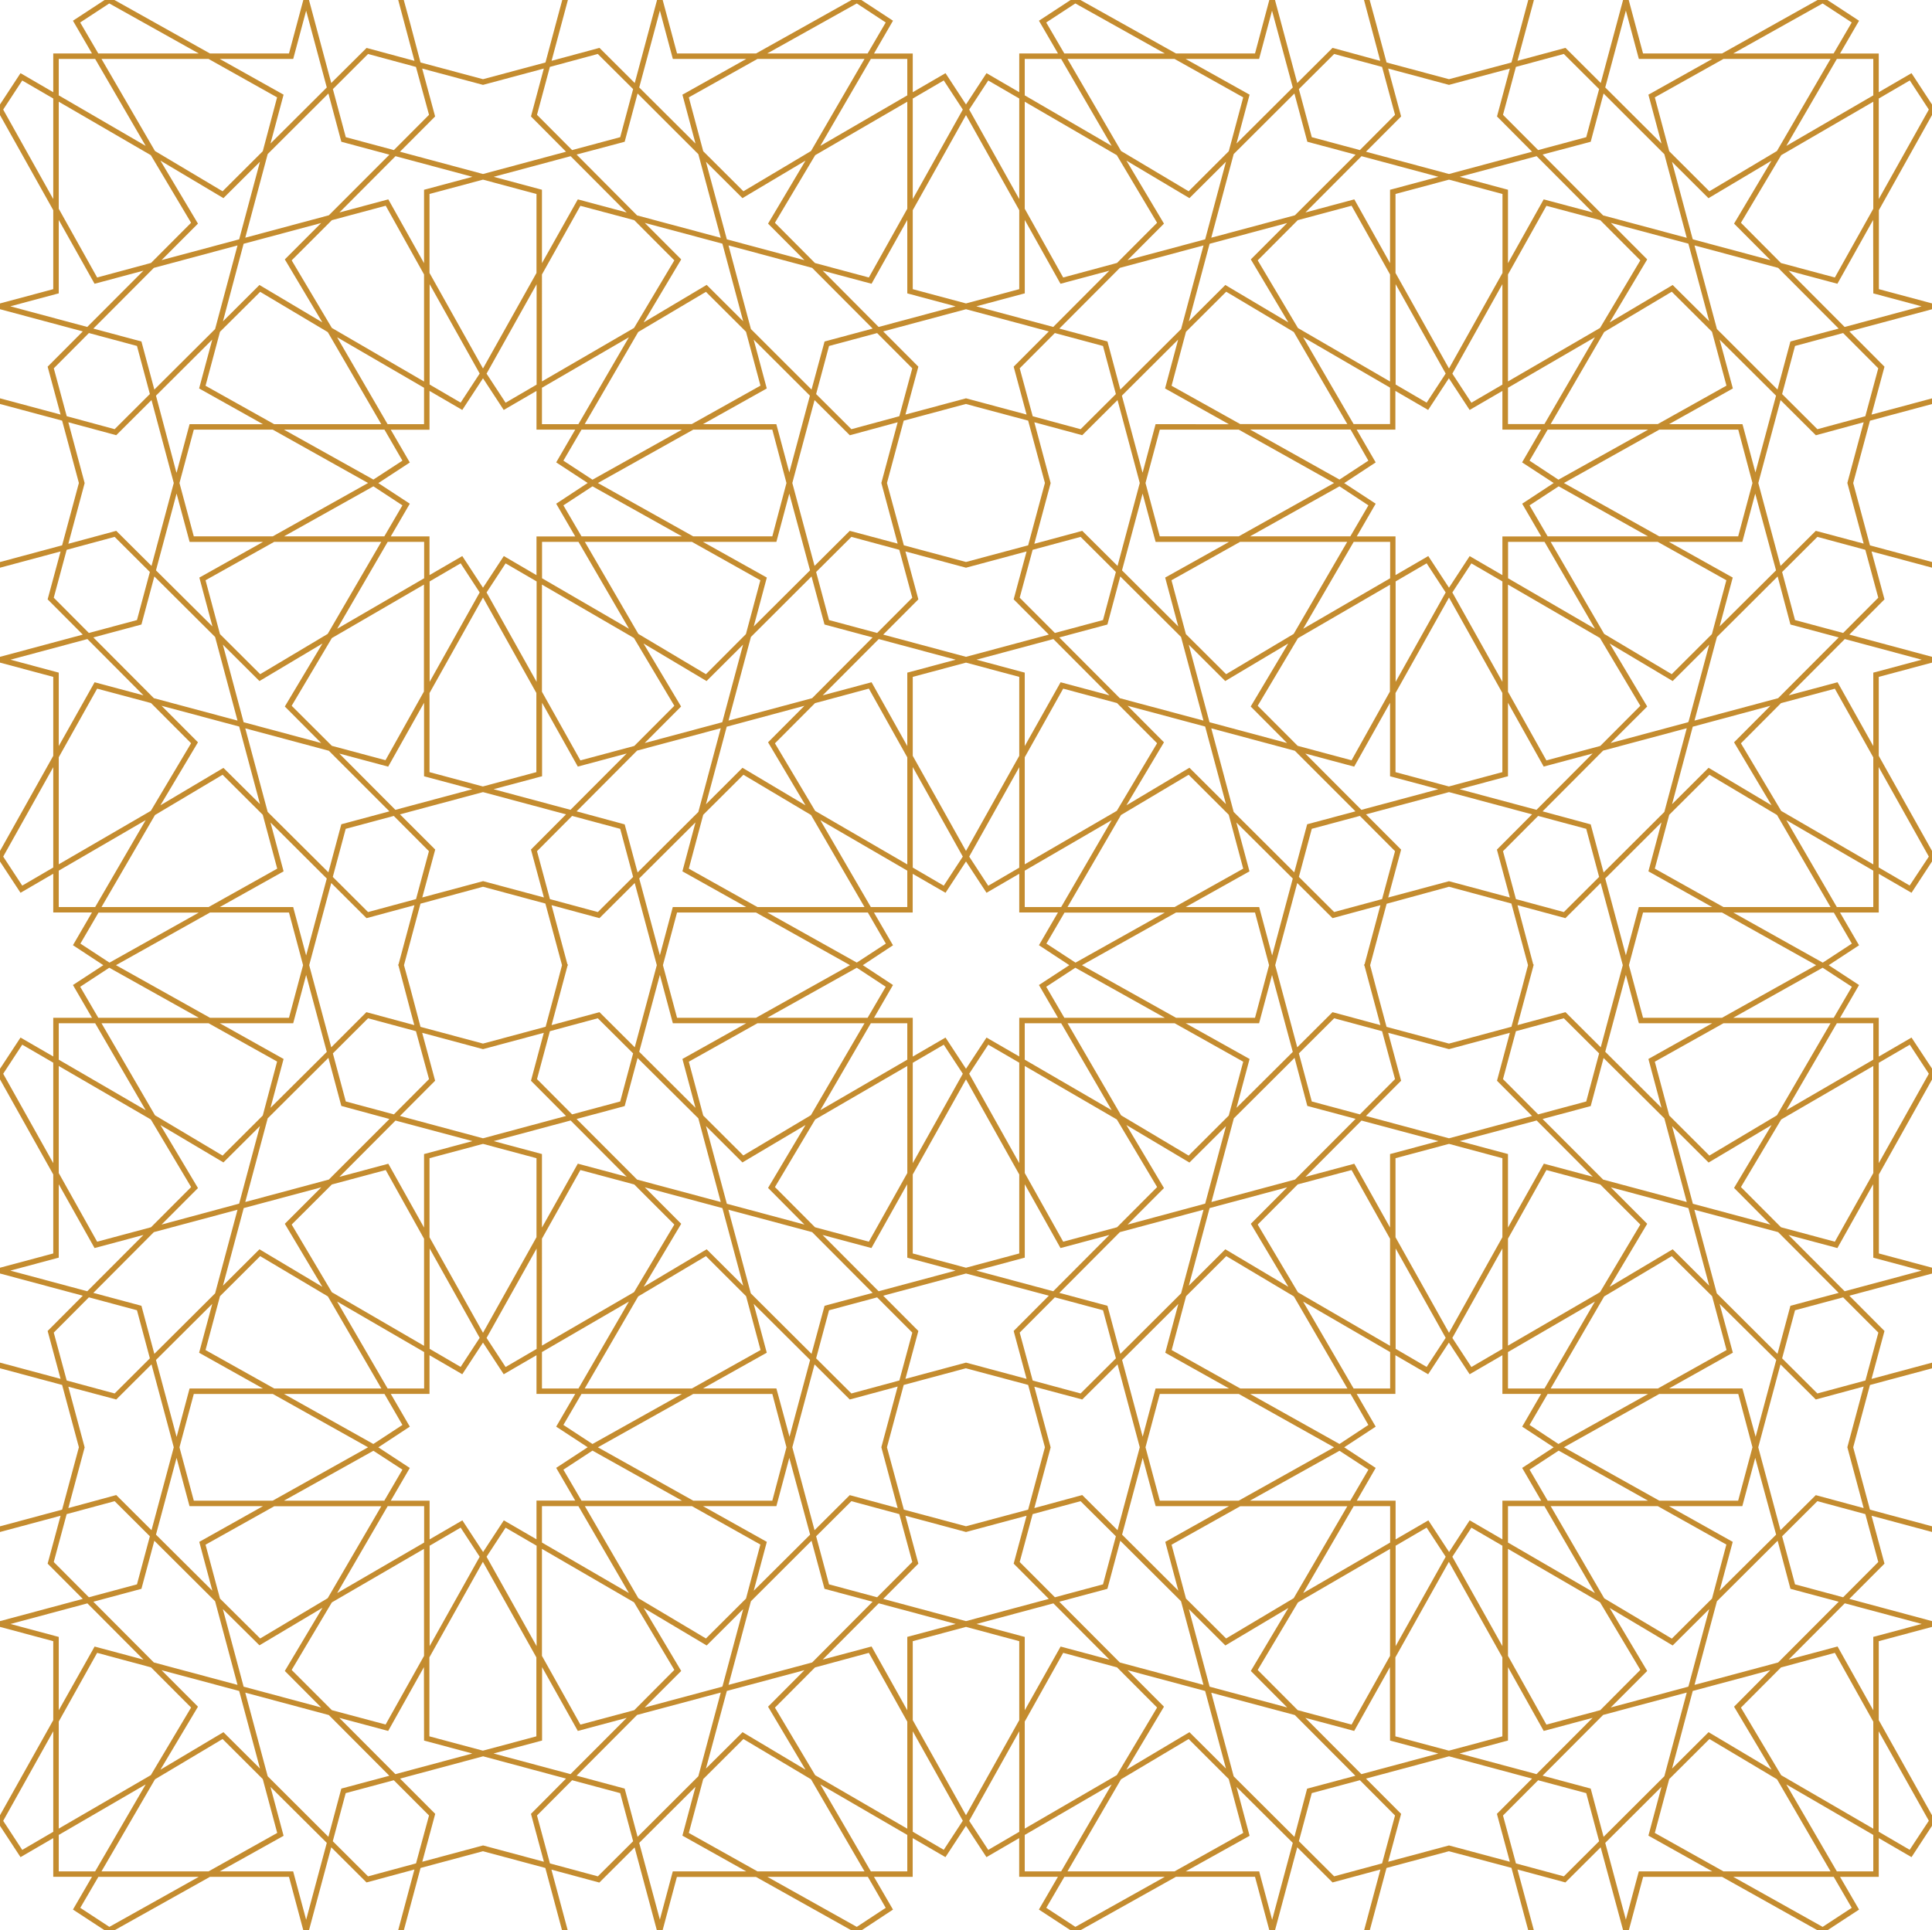<svg xmlns="http://www.w3.org/2000/svg" viewBox="0 0 640.4 639.91"><defs><style>.cls-1{fill:#c48c2f;fill-rule:evenodd;}</style></defs><g id="Layer_2" data-name="Layer 2"><g id="Layer_1-2" data-name="Layer 1"><path class="cls-1" d="M38.07,639.91,69.6,622.26H95.79l4.73,17.65h1.92l7.36-27.44,11.69,11.65,15.88-4.29L132,639.91h1.88l5.52-20.59v0h0l20.68-5.55,20.68,5.55h0l5.53,20.63h1.88l-5.39-20.08,15.88,4.29,11.69-11.65,7.37,27.44h1.92l4.73-17.65H250.6l31.53,17.65h3.51L296,633.12l-6.31-10.86h12.84V609.42l10.86,6.31,6.79-10.38,6.8,10.38,10.85-6.31v12.83h12.84l-6.31,10.86,10.38,6.79h3.51l31.54-17.65H416l4.73,17.65h1.92L430,612.47l11.7,11.65,15.87-4.29-5.39,20.08h1.88l5.53-20.59v0h0l20.67-5.55L501,619.28h0l5.54,20.63h1.87L503,619.83l15.88,4.29,11.69-11.65L538,639.91h1.92l4.73-17.65H570.8l31.53,17.65h3.51l10.38-6.79-6.31-10.86h12.84V609.42l10.86,6.31,6.79-10.38v-3.51l-17.65-31.53V544.13l17.65-4.74v-1.91L613,530.11l11.65-11.69-4.29-15.88,20.08,5.39v-1.88l-20.6-5.52h0l-5.56-20.67,5.56-20.67h0l20.6-5.53v-1.88l-20.08,5.39,4.29-15.88L613,429.59l27.44-7.36v-1.92l-17.65-4.73V389.39l17.65-31.53v-3.51L633.61,344l-10.86,6.31V337.45H609.92l6.3-10.86L606.16,320l10.06-6.59-6.31-10.86h12.84V289.71L633.61,296l6.79-10.38v-3.51L622.75,250.6V224.42l17.65-4.73v-1.92L613,210.4l11.65-11.69-4.29-15.88,20.08,5.39v-1.88l-20.6-5.52h0l-5.56-20.67,5.56-20.67h0l20.6-5.53v-1.88l-20.08,5.39,4.29-15.88L613,109.88l27.44-7.36V100.6l-17.65-4.73V69.68L640.4,38.15V34.64l-6.79-10.38-10.86,6.31V17.74H609.92l6.3-10.86L605.72,0h-3.25L570.8,17.73H544.62L539.87,0H538L530.6,27.52,518.91,15.87,503,20.16,508.27.67l.11-.44h0l.06-.23h-1.87l-2.12,7.91L501,20.71,480.3,26.26l-20.7-5.55-3.44-12.8L454,0h-1.88l.07.23h0l4,15,1.32,4.95L441.7,15.87,430,27.52,422.62,0h-1.88L416,17.73H389.81L358.13,0h-3.25l-10.5,6.87,6.31,10.86H337.85V30.57L327,24.26l-6.8,10.38-6.79-10.38-10.86,6.31V17.74H289.71L296,6.87,285.52,0h-3.25L250.6,17.73H224.42L219.66,0h-1.87L210.4,27.52,198.71,15.87l-15.88,4.29L188.06.67l.12-.44.06-.23h-1.87l-2.13,7.91-3.43,12.8L160.1,26.26l-20.71-5.55L136,7.91,133.84,0H132l.06.23,4,15,1.33,4.95-15.88-4.29L109.8,27.52,102.42,0h-1.88L95.79,17.73H69.6L37.93,0H34.68L24.18,6.87l6.31,10.86H17.65V30.57L6.8,24.26,0,34.64v3.51L17.65,69.68V95.87L0,100.6v1.92l27.44,7.36L15.79,121.57l4.29,15.88L0,132.06v1.88l20.59,5.52h0l5.56,20.67-5.56,20.67h0L0,186.34v1.88l20.08-5.39-4.29,15.88L27.44,210.4,0,217.77v1.92l17.65,4.73V250.6L0,282.13v3.51L6.8,296l10.85-6.31v12.83H30.49l-6.31,10.86L34.25,320l-10.07,6.58,6.31,10.86H17.65v12.83L6.8,344,0,354.35v3.51l17.65,31.53v26.19L0,420.31v1.92l27.44,7.36L15.79,441.28l4.29,15.88L0,451.77v1.88l20.59,5.52h0l5.56,20.67-5.56,20.67h0L0,506.05v1.88l20.08-5.39-4.29,15.88,11.65,11.69L0,537.48v1.91l17.65,4.74v26.18L0,601.84v3.51l6.8,10.38,10.85-6.31v12.83H30.49l-6.31,10.86,10.38,6.79Zm-1.82-1.06-9.64-6.31,6-10.28H65.89Zm257.34-6.31L284,638.85l-29.64-16.59h33.31Zm62.87,6.31-9.65-6.31,6-10.28H386.1Zm257.33-6.31-9.64,6.31-29.64-16.59h33.31ZM108.32,611l-6.84,25.5-4.12-15.36-.18-.68H72.84L93.39,609l.61-.35-4.34-16.2ZM226.2,608.6l21.16,11.85H223.72l-.71,0-4.28,16L211.88,611l18.66-18.59ZM428.52,611l-6.84,25.5-4.12-15.36-.17-.68H393L413.59,609l.61-.35-4.34-16.2ZM546.4,608.6l21.16,11.85H543.92l-.7,0-4.29,16L532.09,611l18.65-18.59Zm-404.19-6.68L138,617.43h0l-.1.37-.37.1h0L122,622.1l-11.69-11.65,4.28-15.94,15.94-4.28Zm63.37-7.41,4.28,15.94L198.17,622.1l-15.51-4.19h0l-.37-.1-.1-.37L178,601.92l11.64-11.69Zm256.83,7.41-4.19,15.51h0l-.1.37-.37.1h0l-15.52,4.19-11.69-11.65,4.28-15.94,15.94-4.28Zm63.38-7.41,4.27,15.94L518.37,622.1l-15.51-4.19h0l-.37-.1-.1-.37-4.19-15.51,11.65-11.69ZM31.54,620.45H19.47V608.37l28.82-16.75Zm55.56-30.6,4.79,17.86L69.13,620.45H33.64l17.74-30.53,22.4-13.35Zm181.73.07,17.73,30.53H251.07l-22.75-12.74,4.78-17.86,13.32-13.28Zm31.91,18.45v12.08H288.66l-16.75-28.83Zm51,12.08H339.67V608.37l28.82-16.75Zm55.56-30.6,4.79,17.86-22.76,12.74H353.84l17.74-30.53L394,576.57Zm181.73.07,17.74,30.53h-35.5l-22.75-12.74,4.78-17.86,13.33-13.28Zm31.91,18.45v12.08H608.86l-16.75-28.83ZM187.62,589.69,176,601.38l4.29,15.88-20.16-5.41-20.16,5.41,4.29-15.88-11.65-11.69,27.52-7.39Zm320.21,0-11.65,11.69,4.29,15.88-20.17-5.41-20.16,5.41,4.29-15.88-11.65-11.69,27.52-7.39ZM17.65,607.33l-10.28,6-6.31-9.64L17.65,574Zm301.49-3.67-6.31,9.64-10.28-6V574Zm18.71,3.67-10.28,6-6.31-9.64L337.85,574Zm301.5-3.67L633,613.3l-10.28-6V574ZM109,568.62l20.06,20.13L113.14,593,108.86,609,88.73,588.91,81.3,561.19Zm320.2,0,20.07,20.13-16,4.28L429.06,609l-20.13-20.06-7.43-27.72ZM231.48,588.91,211.34,609,207.06,593l-15.94-4.28,20.06-20.14,27.73-7.42Zm320.2,0L531.54,609,527.27,593l-15.95-4.28,20.07-20.14,27.72-7.42ZM50.06,552.81l13.28,13.32L50,588.54,19.47,606.27V570.78L32.2,548Zm250.68,18v35.49l-30.53-17.73-13.34-22.41,13.27-13.32L288,548Zm69.52-18,13.28,13.32-13.35,22.41-30.52,17.73V570.78L352.41,548Zm250.68,18v35.49l-30.53-17.73-13.34-22.41,13.27-13.32L608.2,548ZM337.85,544.13v26.18L320.2,601.84h0l-17.65-31.53V544.13l17.65-4.74ZM140.56,576.37l0,.71,16,4.29-25.5,6.84-18.59-18.66,16.2,4.34,11.85-21.16Zm48.54,11.84-25.5-6.84L179,577.25l.68-.17V552.73l11.51,20.55.34.61,16.2-4.34Zm271.66-11.84,0,.71,16,4.29-25.5,6.84-18.59-18.66,16.2,4.34,11.85-21.16Zm48.54,11.84-25.5-6.84,15.37-4.12.68-.17V552.73l11.5,20.55.34.61,16.21-4.34ZM53.17,586.74l12.45-20.89-12.07-12.1,25.36,6.79h0l.37.1.1.37h0l6.8,25.35L74.06,574.3Zm201.42-20.89L267,586.74,246.14,574.3,234,586.36,240.83,561h0l.1-.37.37-.1h0l25.35-6.79Zm118.78,20.89,12.45-20.89-12.06-12.1,25.35,6.79h0l.36.1.1.37h0l6.8,25.35L394.26,574.3Zm201.42-20.89,12.44,20.89L566.34,574.3l-12.1,12.06L561,561h0l.1-.37.36-.1h0l25.35-6.79Zm-397-16.35v26.18l-17.73,4.75-17.73-4.75V549.49l17.73-31.67Zm320.2,0v26.18l-17.73,4.75-17.73-4.75V549.49l17.73-31.67ZM140.56,549l-12.74,22.76L110,567,96.68,553.67,110,531.27l30.53-17.74Zm69.61-17.75,13.35,22.4L210.24,567l-17.86,4.79L179.64,549V513.53ZM460.76,549,448,571.78,430.16,567l-13.27-13.32,13.34-22.4,30.53-17.74Zm69.61-17.75,13.35,22.4L530.44,567l-17.85,4.79L499.85,549V513.53Zm-510.9,35.8V543.43l0-.71-16-4.29,25.5-6.84,18.59,18.66-16.2-4.34Zm320.2,0V543.43l0-.71-16-4.29,25.5-6.84,18.59,18.66-16.2-4.34Zm-22.89-28.64-15.36,4.12-.68.17v24.35l-11.5-20.55-.35-.61-16.2,4.34,18.59-18.66Zm320.21,0-15.36,4.12-.69.17v24.35l-11.5-20.55-.35-.61-16.2,4.34,18.6-18.66ZM94.41,554l12.06,12.11-25.35-6.8h0l-.37-.1-.09-.36h0l-6.79-25.36L86,545.5l20.89-12.44Zm145,5.21-.36.1h0l-25.36,6.8L225.8,554l-12.45-20.89,20.89,12.44,12.11-12.06-6.8,25.36h0ZM414.61,554l12.06,12.11-25.35-6.8h0l-.36-.1-.1-.36h0l-6.79-25.36,12.1,12.06,20.89-12.44Zm145,5.21-.36.1h0l-25.35,6.8L546,554l-12.45-20.89,20.89,12.44,12.11-12.06-6.8,25.36h0ZM71.3,530.89l7.43,27.73L51,551.19,30.94,531.05l15.94-4.28,4.28-15.94Zm202-4.12,15.94,4.28L269.2,551.19l-27.72,7.43,7.43-27.73L269,510.83Zm118.18,4.12,7.43,27.73-27.73-7.43-20.06-20.14,15.95-4.28,4.27-15.94Zm202-4.12,16,4.28L589.4,551.19l-27.72,7.43,7.43-27.73,20.13-20.06ZM159,516.14l-16.59,29.64v-33.3l10.28-6Zm18.87-3.66v33.3l-16.59-29.64,6.31-9.64Zm301.33,3.66-16.59,29.64v-33.3l10.28-6ZM498,512.48v33.3l-16.59-29.64,6.31-9.64Zm-389.38,17.4L86.24,543.23,72.92,530l-4.79-17.86,22.76-12.74h35.49Zm143.42-17.79L247.28,530,234,543.23l-22.41-13.35-17.73-30.53h35.49Zm176.78,17.79-22.4,13.35L393.12,530l-4.78-17.86,22.75-12.74h35.5Zm143.42-17.79L567.48,530l-13.32,13.28-22.4-13.35L514,499.35h35.49ZM336,518.42l11.65,11.69-27.45,7.37-27.44-7.37,11.65-11.69-4.29-15.88,20.08,5.39,20.08-5.39ZM49.68,509.35,45.4,525.29l-15.94,4.28L17.82,517.88,22,502.37h0l.1-.37.37-.1h0L38,497.71Zm252.71,8.53-11.65,11.69-15.94-4.28-4.28-15.94,11.69-11.64,15.51,4.19h0l.37.1.1.37h0Zm67.49-8.53-4.27,15.94-15.94,4.28L338,517.88l4.19-15.51h0l.1-.37.37-.1h0l15.51-4.19Zm252.71,8.53-11.65,11.69L595,525.29l-4.28-15.94,11.69-11.64,15.52,4.19h0l.37.1.1.37h0Zm-482-6.45-28.83,16.75,16.75-28.83h12.08Zm320.2,0-28.83,16.75,16.75-28.83h12.08ZM208.47,528.18l-28.83-16.75V499.35h12.08Zm320.2,0-28.82-16.75V499.35h12.08Zm-462-17.32-.62.34,4.34,16.2L51.7,508.81l6.83-25.46,0,0v0l4.11,15.34.18.66H87.18Zm201.86-2.05L249.84,527.4l4.34-16.2L233,499.35h23.64l.71,0,4.28-16v0Zm118.34,2.05-.62.34,4.34,16.2-18.65-18.59,6.83-25.46v0l4.11,15.34.19.66h24.32Zm201.86-2.05L570,527.4l4.35-16.2-21.17-11.85h23.64l.71,0,4.28-16v0Zm-428.6,5.76-6.87-10.5-10.86,6.31V497.55H129.53l6.31-10.85-10.44-6.84L135.84,473l-6.31-10.86h12.84V449.32l10.86,6.31,6.87-10.5,6.87,10.5,10.86-6.31v12.83h12.84L184.36,473l10.44,6.83-10.44,6.84,6.31,10.85H177.83v12.83L167,504.07Zm320.2,0-6.87-10.5-10.86,6.31V497.55H449.73L456,486.69l-10.44-6.84L456,473l-6.31-10.86h12.84V449.32l10.86,6.31,6.87-10.5,6.88,10.5L498,449.32v12.83h12.84L504.56,473,515,479.85l-10.45,6.84,6.31,10.85H498v12.83l-10.85-6.31ZM57.6,479.85l-7.38,27.48L38.53,495.68,22.65,500l5.41-20.12-5.41-20.12L38.53,464l11.69-11.65ZM270,507.33l-7.37-27.48L270,452.37,281.67,464l15.88-4.29-5.41,20.12L297.55,500l-15.88-4.29ZM377.8,479.85l-7.37,27.48-11.7-11.65L342.85,500l5.41-20.12-5.41-20.12L358.73,464l11.7-11.65Zm212.38,27.48-7.37-27.48,7.37-27.48L601.88,464l15.87-4.29-5.41,20.12L617.75,500l-15.87-4.29ZM340.8,459.17h0l5.56,20.67-5.56,20.67h0l-20.6,5.52-20.6-5.52h0L294,479.85l5.55-20.67h0l20.6-5.53ZM122,479.85l-31.6,17.69H64.24l-4.75-17.69,4.75-17.69H90.42Zm11.39,7.41-6,10.28H94.13L123.77,481Zm92.66,10.28h-33.3l-6-10.28,9.64-6.31Zm34.64-17.69L256,497.54H229.78l-31.6-17.69,31.61-17.69H256Zm181.51,0-31.6,17.69H384.44l-4.74-17.69,4.74-17.69h26.18Zm11.39,7.41-6,10.28H414.33L444,481Zm92.67,10.28H513l-6-10.28,9.65-6.31Zm34.63-17.69-4.74,17.69H550l-31.61-17.69L550,462.16h26.18Zm-447.5-7.41-9.64,6.31L94.13,462.16h33.31Zm63,6.31-9.64-6.31,6-10.28h33.3Zm257.18-6.31L444,478.75l-29.64-16.59h33.31Zm63,6.31L507,472.44l6-10.28h33.31ZM58.53,476.36,51.7,450.89,70.36,432.3,66,448.5l21.16,11.85H63.54l-.7,0-4.28,16v0Zm210-25.47-6.83,25.47v0L257.53,461l-.18-.66H233l20.55-11.51.61-.34-4.34-16.2Zm110.24,25.47-6.83-25.47,18.65-18.59-4.34,16.2,21.16,11.85H383.74l-.7,0-4.28,16v0Zm210-25.47-6.83,25.47v0L577.74,461l-.19-.66H553.23l20.54-11.51.62-.34L570,432.3ZM45.4,434.41l4.28,15.94L38,462,22.48,457.8h0l-.37-.1-.1-.37h0l-4.19-15.51,11.64-11.69Zm257,7.41-4.19,15.51h0l-.1.37-.37.1h0L282.21,462l-11.69-11.64,4.28-15.94,15.94-4.28Zm63.22-7.41,4.27,15.94L358.19,462l-15.51-4.19h0l-.37-.1-.1-.37h0L338,441.82l11.65-11.69Zm257,7.41-4.19,15.51h0l-.1.37-.37.1h0L602.41,462l-11.69-11.64L595,434.41l15.94-4.28Zm-513.94-12,17.73,30.53H90.89L68.13,447.61l4.79-17.86,13.32-13.28Zm31.91,18.45v12.08H128.48l-16.75-28.83Zm51.16,12.08H179.64V448.27l28.83-16.75Zm55.56-30.6,4.79,17.86-22.76,12.74H193.82l17.73-30.53L234,416.47Zm181.57.07,17.74,30.53h-35.5l-22.75-12.74,4.78-17.86,13.33-13.28Zm31.91,18.45v12.08H448.68l-16.75-28.83Zm51.17,12.08H499.85V448.27l28.82-16.75Zm55.55-30.6,4.79,17.86-22.76,12.74H514l17.74-30.53,22.4-13.35ZM300.12,457.16l4.29-15.88-11.65-11.69,27.44-7.36,27.45,7.36L336,441.28l4.28,15.88-20.08-5.39ZM159,443.56l-6.31,9.64-10.28-6V413.92Zm18.87,3.67-10.28,6-6.31-9.64,16.59-29.64Zm301.33-3.67-6.31,9.64-10.28-6V413.92ZM498,447.23l-10.28,6-6.31-9.64L498,413.92ZM269.2,408.51l20.06,20.14-15.94,4.28L269,448.87l-20.13-20.06-7.43-27.73Zm320.2,0,20.07,20.14-16,4.28-4.28,15.94-20.13-20.06-7.43-27.73ZM71.3,428.81,51.16,448.87l-4.28-15.94-15.94-4.28L51,408.51l27.73-7.43Zm320.2,0-20.14,20.06-4.27-15.94-15.95-4.28,20.06-20.14,27.73-7.43Zm-181.26-36.1L223.52,406l-13.35,22.41-30.53,17.73V410.68l12.74-22.76Zm320.2,0L543.72,406l-13.35,22.41-30.52,17.73V410.68l12.74-22.76Zm-389.88,18v35.49L110,428.44,96.68,406,110,392.71l17.86-4.79Zm320.2,0v35.49l-30.53-17.73L416.89,406l13.27-13.32L448,387.92ZM177.83,384v26.19L160.1,441.88l-17.73-31.67V384l17.73-4.75ZM498,384v26.19L480.3,441.88l-17.73-31.67V384l17.73-4.75ZM28.92,428.11l-25.5-6.84,15.36-4.12.69-.18V392.63L31,413.18l.34.61,16.2-4.34Zm271.82-11.84,0,.71,16,4.29-25.5,6.84-18.59-18.66,16.2,4.34,11.85-21.16Zm48.38,11.84-25.5-6.84L339,417.15l.68-.18V392.63l11.5,20.55.34.61,16.2-4.34Zm271.82-11.84,0,.71,16,4.29-25.5,6.84-18.6-18.66,16.2,4.34,11.85-21.16ZM94.41,405.75l12.44,20.89L86,414.2l-12.1,12.06,6.79-25.35h0l.09-.37.37-.1h0l25.35-6.79Zm118.94,20.89,12.45-20.89-12.07-12.1,25.36,6.79h0l.36.1.1.37h0l6.8,25.35L234.24,414.2Zm201.26-20.89,12.44,20.89L406.16,414.2l-12.1,12.06,6.79-25.35h0l.1-.37.36-.1h0l25.35-6.79Zm118.94,20.89L546,405.75l-12.06-12.1,25.35,6.79h0l.36.1.1.37h0l6.8,25.35L554.44,414.2Zm-195.7-37.25v26.19l-17.65,4.73-17.65-4.73V389.39l17.65-31.53h0ZM50,371.16l13.35,22.41L50.06,406.89,32.2,411.68,19.47,388.92V353.43Zm250.75,17.76L288,411.68l-17.86-4.79-13.27-13.32,13.34-22.41,30.53-17.73Zm69.45-17.76,13.35,22.41-13.28,13.32-17.85,4.79-12.74-22.76V353.43Zm250.75,17.76L608.2,411.68l-17.86-4.79-13.27-13.32,13.34-22.41,30.53-17.73ZM179.64,407V383.33l0-.71-16-4.29,25.5-6.84,18.59,18.66-16.2-4.34Zm320.21,0V383.33l0-.71-16-4.29,25.5-6.84,18.6,18.66-16.21-4.34ZM156.6,378.33l-15.36,4.12-.68.17V407l-11.5-20.55-.35-.61-16.2,4.34,18.59-18.66Zm320.2,0-15.36,4.12-.68.17V407l-11.5-20.55-.35-.61-16.2,4.34,18.59-18.66ZM254.59,393.85,266.65,406l-25.35-6.8h0l-.37-.1-.1-.37h0L234,373.34l12.1,12.06L267,373Zm320.2,0L586.85,406l-25.35-6.8h0l-.36-.1-.1-.37h0l-6.79-25.35,12.1,12.06L587.23,373ZM79.27,399.06l-.37.1h0L53.55,406l12.07-12.1L53.17,373,74.06,385.4l12.11-12.06-6.8,25.35h0Zm320.2,0-.36.1h0L373.76,406l12.06-12.1L373.37,373l20.89,12.44,12.11-12.06-6.8,25.35h0ZM113.14,366.67,129.08,371,109,391.08,81.3,398.52l7.43-27.73,20.13-20.06Zm118.34,4.12,7.43,27.73-27.73-7.43L191.12,371l15.94-4.28,4.28-15.94Zm201.86-4.12,16,4.28-20.07,20.13-27.72,7.44,7.43-27.73,20.13-20.06Zm118.34,4.12,7.43,27.73-27.72-7.43L511.32,371l15.95-4.28,4.27-15.94ZM319.14,356l-16.59,29.64V352.37l10.28-6Zm320.21,0-16.6,29.64V352.37l10.29-6Zm-621.7-3.67v33.31L1.06,356l6.31-9.64Zm320.2,0v33.31L321.26,356l6.31-9.64Zm-246-.38L87.1,369.85,73.78,383.13l-22.4-13.35L33.64,339.25H69.13Zm176.94,17.79-22.41,13.35L233.1,369.85,228.32,352l22.75-12.74h35.49ZM412.09,352l-4.79,17.86L394,383.13l-22.4-13.35-17.74-30.53h35.49ZM589,369.78l-22.4,13.35L553.3,369.85,548.52,352l22.75-12.74h35.5ZM176,358.32,187.62,370,160.1,377.4,132.58,370l11.65-11.69-4.29-15.88,20.16,5.41,20.16-5.41Zm320.21,0L507.83,370,480.3,377.4,452.78,370l11.65-11.69-4.29-15.88,20.16,5.41,20.17-5.41Zm-354-.54-11.65,11.69-15.94-4.28-4.28-15.94L122,337.61l15.88,4.28.1.38h0Zm67.65-8.53-4.28,15.94-15.94,4.28L178,357.78l4.17-15.52h0l.1-.37,15.88-4.29Zm252.55,8.53-11.65,11.69-15.94-4.28-4.28-15.94,11.69-11.64,15.89,4.28.1.38h0Zm67.65-8.53-4.27,15.94-15.94,4.28L498.2,357.78l4.18-15.52h0l.1-.37,15.88-4.29Zm-229.32,2.08-28.83,16.75,16.75-28.83h12.08Zm320.2,0-28.83,16.75,16.75-28.83h12.08ZM48.29,368.08,19.47,351.33V339.25H31.54Zm320.2,0-28.82-16.75V339.25h12.07ZM226.82,350.75l-.62.35,4.34,16.2-18.66-18.59,6.85-25.5,4.12,15.38.18.66h24.33Zm320.2,0-.62.35,4.34,16.2-18.65-18.59,6.84-25.5,4.12,15.38.19.66h24.32Zm-438.7-2L89.66,367.3,94,351.1,72.84,339.25H96.48l.71,0,4.29-16Zm320.2,0L409.86,367.3l4.34-16.2L393,339.25h23.64l.71,0,4.29-16ZM320.2,354.35h0L313.41,344l-10.86,6.31V337.45H289.71L296,326.58,286,320,296,313.41l-6.31-10.86h12.84V289.71L313.41,296l6.79-10.38L327,296l10.85-6.31v12.83h12.84l-6.31,10.86L354.45,320l-10.07,6.58,6.31,10.86H337.85v12.83L327,344ZM217.71,320l-7.31,27.23-11.69-11.65-15.88,4.29,5.23-19.49.05-.18h.11l-.05-.2v-.06l.06-.23h-.15l-5.26-19.59,15.88,4.29,11.69-11.65Zm320.2,0-7.31,27.23-11.69-11.65L503,339.87l5.24-19.49,0-.18h.11l-.05-.2v-.06h0l.06-.23h-.15L503,300.12l15.88,4.29,11.69-11.65ZM109.8,347.23,102.49,320l7.31-27.24,11.69,11.65,15.88-4.29-5.26,19.59H132l.06.23,0,.06-.06.2h.11L136,334.92l1.33,4.95-15.88-4.29Zm320.2,0L422.69,320,430,292.76l11.7,11.65,15.87-4.29-5.25,19.59h-.16l.07.23h0V320l-.06.2h.12l3.95,14.72,1.32,4.95-15.87-4.29ZM180.78,299.57h0L186.29,320l-2,7.62-3.43,12.8L160.1,346l-20.71-5.55L136,327.62,133.91,320l5.47-20.39v0h0L160.1,294Zm320.2,0h0L506.49,320l-2,7.62L501,340.42,480.3,346l-20.7-5.55-3.44-12.8-2-7.62,5.47-20.39v0h0L480.3,294ZM65.89,337.44H32.58l-6-10.28,9.64-6.31ZM100.46,320l-4.67,17.44H69.6L38.44,320,69.6,302.55H95.79Zm181.3,0L250.6,337.44H224.42L219.74,320l4.68-17.45H250.6Zm11.83,7.16-6,10.28H254.31L284,320.85Zm92.51,10.28H352.79l-6-10.28,9.65-6.31ZM420.66,320,416,337.44H389.81L358.64,320l31.17-17.45H416ZM602,320,570.8,337.44H544.62L539.94,320l4.68-17.45H570.8Zm11.83,7.16-6,10.28H574.51l29.64-16.59Zm-577.54-8-9.64-6.31,6-10.28H65.89Zm257.34-6.31L284,319.14l-29.64-16.59h33.31Zm62.87,6.31-9.65-6.31,6-10.28H386.1Zm257.33-6.31-9.64,6.31-29.64-16.59h33.31ZM108.32,291.28l-6.84,25.5-4.12-15.36-.17-.68H72.84l20.55-11.5.61-.35-4.34-16.2Zm117.88-2.39,21.16,11.85H223.72l-.71,0-4.28,16-6.85-25.5,18.66-18.59Zm202.32,2.39-6.84,25.5-4.12-15.36-.17-.68H393l20.55-11.5.61-.35-4.34-16.2Zm117.88-2.39,21.16,11.85H543.92l-.7,0-4.29,16-6.84-25.5,18.65-18.59Zm-408.49,9.2-.37.1h0L122,302.39l-11.69-11.65,4.28-15.94,15.94-4.28,11.65,11.69L138,297.73h0Zm67.67-23.29,4.28,15.94-11.69,11.65-15.51-4.19h0l-.37-.1-.1-.37h0L178,282.21l11.64-11.69Zm252.54,23.29-.37.1h0l-15.52,4.19-11.69-11.65,4.28-15.94,15.94-4.28,11.65,11.69-4.19,15.52h0Zm67.67-23.29,4.27,15.94-11.69,11.65-15.51-4.19h0l-.37-.1-.1-.37h0l-4.19-15.52,11.65-11.69ZM31.54,300.74H19.47V288.66l28.82-16.75Zm55.56-30.6L91.89,288,69.13,300.74H33.64l17.74-30.53,22.4-13.34Zm181.73.07,17.73,30.53H251.07L228.32,288l4.78-17.86,13.32-13.27Zm31.91,18.45v12.08H288.66l-16.75-28.83Zm51,12.08H339.67V288.66l28.82-16.75Zm55.56-30.6L412.09,288l-22.76,12.74H353.84l17.74-30.53L394,256.87Zm181.73.07,17.74,30.53h-35.5L548.52,288l4.78-17.86,13.33-13.27Zm31.91,18.45v12.08H608.86l-16.75-28.83ZM187.62,270,176,281.67l4.29,15.88-20.16-5.41-20.16,5.41,4.29-15.88L132.58,270l27.52-7.38Zm320.21,0-11.65,11.69,4.29,15.88-20.17-5.41-20.16,5.41,4.29-15.88L452.78,270l27.52-7.38ZM17.65,287.62l-10.28,6L1.06,284l16.59-29.64ZM319.14,284l-6.31,9.64-10.28-6V254.31Zm18.71,3.67-10.28,6L321.26,284l16.59-29.64ZM639.35,284,633,293.59l-10.28-6V254.31ZM109,248.91,129.08,269l-15.94,4.28-4.28,15.94L88.73,269.2,81.3,241.48Zm320.2,0L449.29,269l-16,4.28-4.28,15.94L408.93,269.2l-7.43-27.72ZM231.48,269.2l-20.14,20.06-4.28-15.94L191.12,269l20.06-20.14,27.73-7.42Zm320.2,0-20.14,20.06-4.27-15.94L511.32,269l20.07-20.14,27.72-7.42ZM50.06,233.1l13.28,13.32L50,268.83,19.47,286.56V251.07L32.2,228.32Zm250.68,18v35.49l-30.53-17.73-13.34-22.41,13.27-13.32L288,228.31Zm69.52-18,13.28,13.32-13.35,22.41-30.52,17.73V251.07l12.74-22.75Zm250.68,18v35.49l-30.53-17.73-13.34-22.41,13.27-13.32,17.86-4.79ZM337.85,224.42V250.6L320.2,282.13,302.55,250.6V224.42l17.65-4.73ZM140.56,256.66l0,.71,16,4.29-25.5,6.84-18.59-18.66,16.2,4.34L140.56,233ZM189.1,268.5l-25.5-6.84L179,257.54l.68-.17V233l11.51,20.55.34.61,16.2-4.34Zm271.66-11.84,0,.71,16,4.29-25.5,6.84-18.59-18.66,16.2,4.34L460.76,233ZM509.3,268.5l-25.5-6.84,15.37-4.12.68-.17V233l11.5,20.55.34.61,16.21-4.34ZM53.17,267l12.45-20.89L53.55,234l25.36,6.79h0l.37.09.1.37h0l6.8,25.35L74.06,254.59Zm201.42-20.89L267,267l-20.89-12.44L234,266.65l6.79-25.35h0l.1-.37.37-.09h0L266.65,234ZM373.37,267l12.45-20.89L373.76,234l25.35,6.79h0l.36.09.1.37h0l6.8,25.35-12.11-12.06Zm201.42-20.89L587.23,267l-20.89-12.44-12.1,12.06L561,241.3h0l.1-.37.36-.09h0L586.85,234Zm-397-16.36V256l-17.73,4.75L142.37,256V229.78l17.73-31.67Zm320.2,0V256l-17.73,4.75L462.57,256V229.78l17.73-31.67Zm-357.47-.47-12.74,22.76L110,247.28,96.68,234,110,211.55l30.53-17.73Zm69.61-17.76L223.52,234l-13.28,13.32-17.86,4.79-12.74-22.76V193.82Zm250.59,17.76L448,252.07l-17.86-4.79L416.89,234l13.34-22.41,30.53-17.73Zm69.61-17.76L543.72,234l-13.28,13.32-17.85,4.79-12.74-22.76V193.82ZM19.47,247.36V223.72l0-.71-16-4.29,25.5-6.84,18.59,18.66-16.2-4.34Zm320.2,0V223.72l0-.71-16-4.29,25.5-6.84,18.59,18.66-16.2-4.34Zm-22.89-28.64-15.36,4.12-.68.17v24.35l-11.5-20.55-.35-.61-16.2,4.34,18.59-18.66Zm320.21,0-15.36,4.12-.69.17v24.35l-11.5-20.55-.35-.61-16.2,4.34,18.6-18.66ZM94.41,234.24l12.06,12.11-25.35-6.8h0l-.37-.1-.09-.36h0l-6.79-25.36L86,225.8l20.89-12.45Zm145,5.21-.36.1h0l-25.36,6.8,12.07-12.11-12.45-20.89,20.89,12.45,12.11-12.07-6.8,25.36h0Zm175.16-5.21,12.06,12.11-25.35-6.8h0l-.36-.1-.1-.36h0l-6.79-25.36,12.1,12.07,20.89-12.45Zm145,5.21-.36.1h0l-25.35,6.8L546,234.24l-12.45-20.89,20.89,12.45,12.11-12.07-6.8,25.36h0ZM71.3,211.18l7.43,27.73L51,231.48,30.94,211.34l15.94-4.28,4.28-15.94Zm202-4.12,15.94,4.28L269.2,231.48l-27.72,7.43,7.43-27.73L269,191.12Zm118.18,4.12,7.43,27.73-27.73-7.43-20.06-20.14,15.95-4.28,4.27-15.94Zm202-4.12,16,4.28L589.4,231.48l-27.72,7.43,7.43-27.73,20.13-20.06ZM159,196.43l-16.59,29.64v-33.3l10.28-6Zm18.87-3.66v33.3l-16.59-29.64,6.31-9.64Zm301.33,3.66-16.59,29.64v-33.3l10.28-6ZM498,192.77v33.3l-16.59-29.64,6.31-9.64Zm-389.38,17.4L86.24,223.52,72.92,210.24l-4.79-17.86,22.76-12.73h35.49Zm143.42-17.79-4.79,17.86L234,223.52l-22.41-13.35-17.73-30.52h35.49Zm176.78,17.79-22.4,13.35-13.33-13.28-4.78-17.86,22.75-12.73h35.5Zm143.42-17.79-4.79,17.86-13.32,13.28-22.4-13.35L514,179.65h35.49ZM336,198.71l11.65,11.69-27.45,7.37-27.44-7.37,11.65-11.69-4.29-15.88,20.08,5.39,20.08-5.39ZM49.68,189.64,45.4,205.58l-15.94,4.28L17.82,198.17,22,182.66h0l.1-.37.37-.1h0L38,178Zm252.71,8.53-11.65,11.69-15.94-4.28-4.28-15.94L282.21,178l15.51,4.19h0l.37.1.1.37h0Zm67.49-8.53-4.27,15.94-15.94,4.28L338,198.17l4.19-15.51h0l.1-.37.37-.1h0L358.19,178Zm252.71,8.53-11.65,11.69L595,205.58l-4.28-15.94L602.41,178l15.52,4.19h0l.37.1.1.37h0Zm-482-6.45-28.83,16.75,16.75-28.82h12.08Zm67.91,16.75-28.83-16.75V179.65h12.08Zm252.29-16.75-28.83,16.75,16.75-28.82h12.08Zm67.91,16.75-28.82-16.75V179.65h12.08Zm-462-17.32-.62.34,4.34,16.2L51.7,189.1l6.83-25.46,0,0v0L62.67,179l.18.67H87.18ZM268.5,189.1l-18.66,18.59,4.34-16.2L233,179.65h23.64l.71,0,4.28-16v0Zm118.34,2.05-.62.34,4.34,16.2L371.91,189.1l6.83-25.46v0L382.87,179l.19.67h24.32ZM588.7,189.1,570,207.69l4.35-16.2-21.17-11.84h23.64l.71,0,4.28-16v0Zm-428.6,5.76-6.87-10.5-10.86,6.31V177.84H129.53L135.84,167l-10.44-6.83,10.44-6.83-6.31-10.86h12.84V129.61l10.86,6.31,6.87-10.5,6.87,10.5,10.86-6.31v12.83h12.84l-6.31,10.86,10.44,6.83L184.36,167l6.31,10.86H177.83v12.83L167,184.36Zm320.2,0-6.87-10.5-10.86,6.31V177.84H449.73L456,167l-10.44-6.83L456,153.31l-6.31-10.86h12.84V129.61l10.86,6.31,6.87-10.5,6.88,10.5L498,129.61v12.83h12.84l-6.31,10.86L515,160.14,504.56,167l6.31,10.86H498v12.83l-10.85-6.31ZM57.6,160.14l-7.38,27.49L38.53,176l-15.88,4.29,5.41-20.12L22.65,140l15.88,4.29,11.69-11.65Zm320.2,0-7.37,27.49L358.73,176l-15.88,4.29,5.41-20.12L342.85,140l15.88,4.29,11.7-11.65ZM270,187.62l-7.37-27.48L270,132.66l11.69,11.65L297.55,140l-5.41,20.12,5.41,20.12L281.67,176Zm320.2,0-7.37-27.48,7.37-27.48,11.7,11.65L617.75,140l-5.41,20.12,5.41,20.12L601.88,176ZM340.8,139.46h0l5.56,20.67-5.56,20.67h0l-20.6,5.52-20.6-5.52h0L294,160.14l5.55-20.67h0l20.6-5.53ZM122,160.14l-31.6,17.69H64.24l-4.75-17.69,4.75-17.69H90.42Zm11.39,7.41-6,10.28H94.13l29.64-16.59Zm92.66,10.28h-33.3l-6-10.28,9.64-6.31Zm34.64-17.69L256,177.83H229.78l-31.6-17.69,31.61-17.69H256Zm181.51,0-31.6,17.69H384.44l-4.74-17.69,4.74-17.69h26.18Zm11.39,7.41-6,10.28H414.33L444,161.24Zm92.67,10.28H513l-6-10.28,9.65-6.31Zm34.63-17.69-4.74,17.69H550l-31.61-17.69L550,142.45h26.18Zm-447.5-7.41L123.77,159,94.13,142.45h33.31Zm63,6.31-9.64-6.31,6-10.28h33.3Zm257.18-6.31L444,159l-29.64-16.59h33.31Zm63,6.31L507,152.73l6-10.28h33.31Zm-458.11-2.4L51.7,131.18l18.66-18.59L66,128.79l21.16,11.85H63.54l-.7,0-4.28,16v0Zm210-25.46-6.83,25.46v0l-4.12-15.34-.18-.66H233l20.55-11.5.61-.35-4.34-16.2Zm110.24,25.46-6.83-25.46,18.65-18.59-4.34,16.2,21.16,11.85H383.74l-.7,0-4.28,16v0Zm210-25.46-6.83,25.46v0l-4.11-15.34-.19-.66H553.23l20.54-11.5.62-.35L570,112.59ZM45.4,114.7l4.28,15.94L38,142.29l-15.51-4.2h0l-.37-.1-.1-.37h0l-4.19-15.51,11.64-11.69ZM298.09,138l-.37.1h0l-15.51,4.2-11.69-11.65,4.28-15.94,15.94-4.28,11.65,11.69-4.19,15.51h0Zm67.52-23.29,4.27,15.94-11.69,11.65-15.51-4.2h0l-.37-.1-.1-.37h0L338,122.11l11.65-11.69ZM618.3,138l-.37.1h0l-15.52,4.2-11.69-11.65L595,114.7l15.94-4.28,11.65,11.69-4.19,15.51h0ZM108.65,110.11l17.73,30.53H90.89L68.13,127.9,72.92,110,86.24,96.76Zm31.91,18.45v12.08H128.48l-16.75-28.83Zm51.16,12.08H179.64V128.56l28.83-16.75ZM247.28,110l4.79,17.86-22.76,12.74H193.82l17.73-30.53L234,96.76Zm181.57.07,17.74,30.53h-35.5L388.34,127.9,393.12,110l13.33-13.28Zm31.91,18.45v12.08H448.68l-16.75-28.83Zm51.17,12.08H499.85V128.56l28.82-16.75ZM567.48,110l4.79,17.86-22.76,12.74H514l17.74-30.53,22.4-13.35ZM300.12,137.45l4.29-15.88-11.65-11.69,27.44-7.36,27.45,7.36L336,121.57l4.28,15.88-20.08-5.39ZM159,123.85l-6.31,9.64-10.28-6V94.21Zm18.87,3.67-10.28,6-6.31-9.64,16.59-29.64Zm301.33-3.67-6.31,9.64-10.28-6V94.21ZM498,127.52l-10.28,6-6.31-9.64L498,94.21ZM71.3,109.1,51.16,129.16l-4.28-15.94-15.94-4.28L51,88.81l27.73-7.44ZM269.2,88.81l20.06,20.13-15.94,4.28L269,129.16,248.91,109.1l-7.43-27.73ZM391.5,109.1l-20.14,20.06-4.27-15.94-15.95-4.28L371.2,88.81l27.73-7.44ZM589.4,88.81l20.07,20.13-16,4.28-4.28,15.94L569.11,109.1l-7.43-27.73ZM140.56,91v35.49L110,108.73,96.68,86.32,110,73l17.86-4.79Zm69.68-18,13.28,13.32-13.35,22.41-30.53,17.73V91l12.74-22.76ZM460.76,91v35.49l-30.53-17.73L416.89,86.32,430.16,73,448,68.21Zm69.68-18,13.28,13.32-13.35,22.41-30.52,17.73V91l12.74-22.76ZM177.83,64.32V90.5L160.1,122.17,142.37,90.5V64.31l17.73-4.75Zm320.2,0V90.5L480.3,122.17,462.57,90.5V64.31l17.73-4.75ZM28.92,108.4l-25.5-6.84,15.36-4.12.69-.17V72.92L31,93.47l.34.61,16.2-4.34ZM300.74,96.56l0,.71,16,4.29-25.5,6.84L272.69,89.74l16.2,4.34,11.85-21.16Zm48.38,11.84-25.5-6.84L339,97.44l.68-.17V72.92l11.5,20.55.34.61,16.2-4.34ZM620.94,96.56l0,.71,16,4.29-25.5,6.84-18.6-18.66,16.2,4.34,11.85-21.16ZM94.41,86l12.44,20.89L86,94.49l-12.1,12.06L80.65,81.2h0l.09-.37.37-.1h0l25.35-6.79Zm118.94,20.89L225.8,86l-12.07-12.1,25.36,6.79h0l.36.1.1.37h0l6.79,25.35-12.1-12.06ZM414.61,86l12.44,20.89L406.16,94.49l-12.1,12.06,6.79-25.35h0l.1-.37.36-.1h0l25.35-6.79Zm118.94,20.89L546,86l-12.06-12.1,25.35,6.79h0l.36.1.1.37h0l6.8,25.35L554.44,94.49ZM337.85,69.68V95.87L320.2,100.6l-17.65-4.73V69.68L320.2,38.15h0ZM50,51.45,63.34,73.86,50.06,87.18,32.2,92,19.47,69.21V33.72ZM300.74,69.21,288,92l-17.86-4.79L256.86,73.86l13.35-22.41,30.53-17.73Zm69.45-17.76,13.35,22.41L370.26,87.18,352.41,92,339.67,69.21V33.72ZM620.94,69.21,608.2,92l-17.86-4.79L577.07,73.86l13.34-22.41,30.53-17.73ZM179.64,87.26V63.62l0-.71-16-4.29,25.5-6.84,18.59,18.66-16.2-4.34Zm320.21,0V63.62l0-.71-16-4.29,25.5-6.84,18.6,18.66L511.69,66.1ZM156.6,58.62l-15.36,4.12-.68.18V87.26l-11.5-20.55-.35-.61-16.2,4.34L131.1,51.78Zm320.2,0-15.36,4.12-.68.18V87.26l-11.5-20.55-.35-.61-16.2,4.34L451.3,51.78ZM254.59,74.14l12.06,12.11-25.35-6.8h0l-.37-.1-.1-.37h0L234,53.63l12.1,12.06L267,53.25Zm320.2,0,12.06,12.11-25.35-6.8h0l-.37-.1L561,79h0l-6.79-25.35,12.1,12.06,20.89-12.44ZM79.27,79.35l-.37.1h0L53.55,86.24l12.07-12.1L53.17,53.25,74.06,65.69,86.17,53.63,79.37,79h0Zm320.2,0-.36.1h0l-25.35,6.79,12.06-12.1L373.37,53.25l20.89,12.44,12.11-12.06L399.57,79h0ZM113.14,47l15.94,4.28L109,71.38,81.3,78.81l7.43-27.73L108.86,31Zm118.34,4.12,7.43,27.73-27.73-7.43L191.12,51.24,207.06,47,211.34,31ZM433.34,47l16,4.28L429.22,71.38,401.5,78.81l7.43-27.73L429.06,31Zm118.34,4.12,7.43,27.73-27.72-7.43L511.32,51.24,527.27,47,531.54,31ZM319.14,36.33,302.55,66V32.67l10.28-6Zm320.21,0L622.75,66V32.67l10.29-6ZM17.65,32.66V66L1.06,36.33l6.31-9.64Zm320.2,0V66L321.26,36.33l6.31-9.64Zm-246-.38L87.1,50.14,73.78,63.42,51.37,50.07,33.64,19.54H69.13ZM268.83,50.07,246.42,63.42,233.1,50.14l-4.78-17.86,22.75-12.74h35.49ZM412.09,32.28,407.3,50.14,394,63.42l-22.4-13.35L353.84,19.54h35.49ZM589,50.07l-22.4,13.35L553.3,50.14l-4.78-17.86,22.75-12.74h35.5ZM176,38.61,187.62,50.3,160.1,57.69,132.58,50.3l11.65-11.69-4.29-15.88,20.16,5.41,20.16-5.41Zm320.21,0L507.83,50.3,480.3,57.69,452.78,50.3l11.65-11.69-4.29-15.88,20.16,5.41,20.17-5.41Zm-354-.54L130.56,49.76l-15.94-4.28-4.28-15.94L122,17.9l15.88,4.29.1.37h0Zm67.65-8.53-4.28,15.94-15.94,4.28L178,38.07l4.17-15.52h0l.1-.37,15.88-4.29Zm252.55,8.53L450.76,49.76l-15.94-4.28-4.28-15.94L442.23,17.9l15.89,4.29.1.37h0Zm67.65-8.53-4.27,15.94-15.94,4.28L498.2,38.07l4.18-15.52h0l.1-.37,15.88-4.29ZM300.74,31.62,271.91,48.37l16.75-28.83h12.08Zm320.2,0L592.11,48.37l16.75-28.83h12.08ZM48.29,48.37,19.47,31.62V19.54H31.54Zm320.2,0L339.67,31.62V19.54h12.07ZM226.82,31.05l-.62.34,4.34,16.2L211.88,29l6.85-25.5,4.12,15.38.18.66h24.33Zm320.2,0-.62.34,4.34,16.2L532.09,29l6.84-25.5,4.12,15.38.19.66h24.32ZM108.32,29,89.66,47.59,94,31.39,72.84,19.54H96.48l.71,0,4.29-16Zm320.2,0L409.86,47.59l4.34-16.2L393,19.54h23.64l.71,0,4.29-16ZM65.89,17.73H32.58l-6-10.28,9.64-6.31ZM293.59,7.45l-6,10.28H254.31L284,1.14ZM386.1,17.73H352.79l-6-10.28,9.65-6.31ZM613.79,7.45l-6,10.28H574.51L604.15,1.14Z"/></g></g></svg>